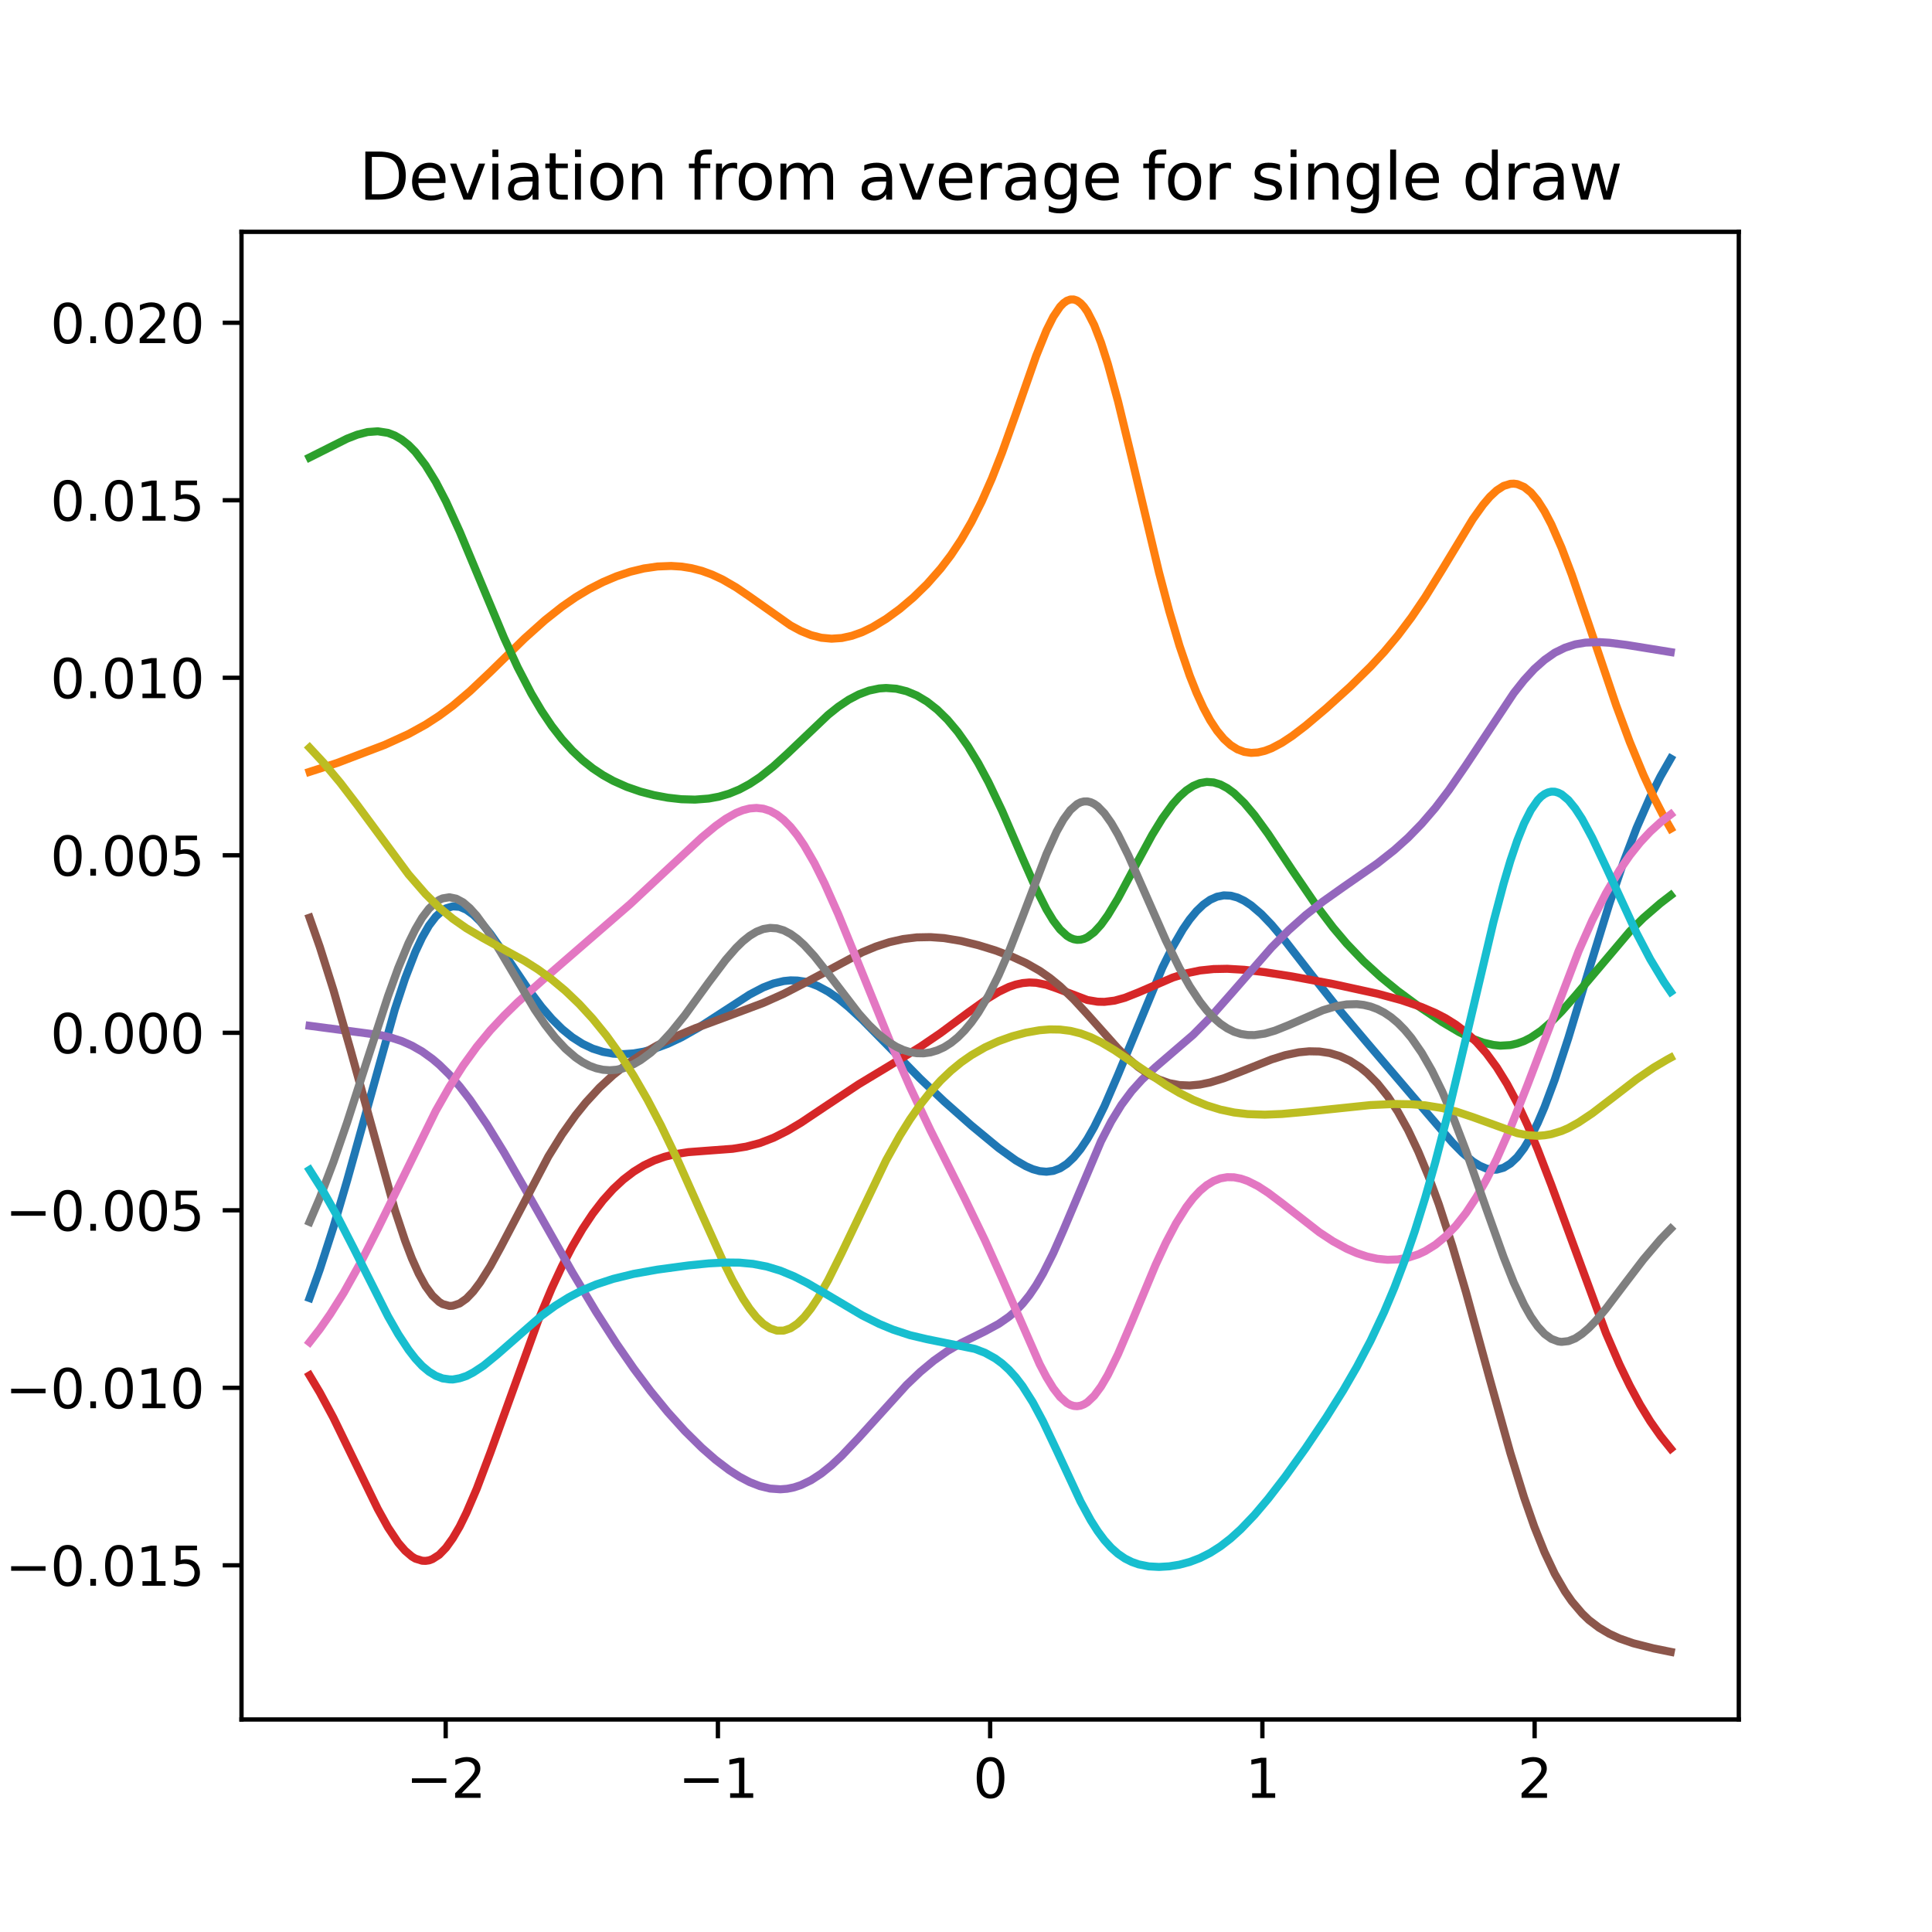<?xml version="1.0" encoding="utf-8" standalone="no"?>
<!DOCTYPE svg PUBLIC "-//W3C//DTD SVG 1.1//EN"
  "http://www.w3.org/Graphics/SVG/1.1/DTD/svg11.dtd">
<svg xmlns:xlink="http://www.w3.org/1999/xlink" width="360pt" height="360pt" viewBox="0 0 360 360" xmlns="http://www.w3.org/2000/svg" version="1.1">
 <defs>
  <style type="text/css">*{stroke-linejoin: round; stroke-linecap: butt}</style>
 </defs>
 <g id="figure_1">
  <g id="patch_1">
   <path d="M 0 360 
L 360 360 
L 360 0 
L 0 0 
z
" style="fill: #ffffff"/>
  </g>
  <g id="axes_1">
   <g id="patch_2">
    <path d="M 45 320.4 
L 324 320.4 
L 324 43.2 
L 45 43.2 
z
" style="fill: #ffffff"/>
   </g>
   <g id="matplotlib.axis_1">
    <g id="xtick_1">
     <g id="line2d_1">
      <defs>
       <path id="m9a512ef914" d="M 0 0 
L 0 3.5 
" style="stroke: #000000; stroke-width: 0.8"/>
      </defs>
      <g>
       <use xlink:href="#m9a512ef914" x="83.045" y="320.4" style="stroke: #000000; stroke-width: 0.8"/>
      </g>
     </g>
     <g id="text_1">
      <!-- −2 -->
      <g transform="translate(75.674 334.998)scale(0.1 -0.1)">
       <defs>
        <path id="DejaVuSans-2212" d="M 678 2272 
L 4684 2272 
L 4684 1741 
L 678 1741 
L 678 2272 
z
" transform="scale(0.016)"/>
        <path id="DejaVuSans-32" d="M 1228 531 
L 3431 531 
L 3431 0 
L 469 0 
L 469 531 
Q 828 903 1448 1529 
Q 2069 2156 2228 2338 
Q 2531 2678 2651 2914 
Q 2772 3150 2772 3378 
Q 2772 3750 2511 3984 
Q 2250 4219 1831 4219 
Q 1534 4219 1204 4116 
Q 875 4013 500 3803 
L 500 4441 
Q 881 4594 1212 4672 
Q 1544 4750 1819 4750 
Q 2544 4750 2975 4387 
Q 3406 4025 3406 3419 
Q 3406 3131 3298 2873 
Q 3191 2616 2906 2266 
Q 2828 2175 2409 1742 
Q 1991 1309 1228 531 
z
" transform="scale(0.016)"/>
       </defs>
       <use xlink:href="#DejaVuSans-2212"/>
       <use xlink:href="#DejaVuSans-32" x="83.789"/>
      </g>
     </g>
    </g>
    <g id="xtick_2">
     <g id="line2d_2">
      <g>
       <use xlink:href="#m9a512ef914" x="133.773" y="320.4" style="stroke: #000000; stroke-width: 0.8"/>
      </g>
     </g>
     <g id="text_2">
      <!-- −1 -->
      <g transform="translate(126.402 334.998)scale(0.1 -0.1)">
       <defs>
        <path id="DejaVuSans-31" d="M 794 531 
L 1825 531 
L 1825 4091 
L 703 3866 
L 703 4441 
L 1819 4666 
L 2450 4666 
L 2450 531 
L 3481 531 
L 3481 0 
L 794 0 
L 794 531 
z
" transform="scale(0.016)"/>
       </defs>
       <use xlink:href="#DejaVuSans-2212"/>
       <use xlink:href="#DejaVuSans-31" x="83.789"/>
      </g>
     </g>
    </g>
    <g id="xtick_3">
     <g id="line2d_3">
      <g>
       <use xlink:href="#m9a512ef914" x="184.5" y="320.4" style="stroke: #000000; stroke-width: 0.8"/>
      </g>
     </g>
     <g id="text_3">
      <!-- 0 -->
      <g transform="translate(181.319 334.998)scale(0.1 -0.1)">
       <defs>
        <path id="DejaVuSans-30" d="M 2034 4250 
Q 1547 4250 1301 3770 
Q 1056 3291 1056 2328 
Q 1056 1369 1301 889 
Q 1547 409 2034 409 
Q 2525 409 2770 889 
Q 3016 1369 3016 2328 
Q 3016 3291 2770 3770 
Q 2525 4250 2034 4250 
z
M 2034 4750 
Q 2819 4750 3233 4129 
Q 3647 3509 3647 2328 
Q 3647 1150 3233 529 
Q 2819 -91 2034 -91 
Q 1250 -91 836 529 
Q 422 1150 422 2328 
Q 422 3509 836 4129 
Q 1250 4750 2034 4750 
z
" transform="scale(0.016)"/>
       </defs>
       <use xlink:href="#DejaVuSans-30"/>
      </g>
     </g>
    </g>
    <g id="xtick_4">
     <g id="line2d_4">
      <g>
       <use xlink:href="#m9a512ef914" x="235.227" y="320.4" style="stroke: #000000; stroke-width: 0.8"/>
      </g>
     </g>
     <g id="text_4">
      <!-- 1 -->
      <g transform="translate(232.046 334.998)scale(0.1 -0.1)">
       <use xlink:href="#DejaVuSans-31"/>
      </g>
     </g>
    </g>
    <g id="xtick_5">
     <g id="line2d_5">
      <g>
       <use xlink:href="#m9a512ef914" x="285.955" y="320.4" style="stroke: #000000; stroke-width: 0.8"/>
      </g>
     </g>
     <g id="text_5">
      <!-- 2 -->
      <g transform="translate(282.773 334.998)scale(0.1 -0.1)">
       <use xlink:href="#DejaVuSans-32"/>
      </g>
     </g>
    </g>
   </g>
   <g id="matplotlib.axis_2">
    <g id="ytick_1">
     <g id="line2d_6">
      <defs>
       <path id="m07f3a10c46" d="M 0 0 
L -3.5 0 
" style="stroke: #000000; stroke-width: 0.8"/>
      </defs>
      <g>
       <use xlink:href="#m07f3a10c46" x="45" y="291.675" style="stroke: #000000; stroke-width: 0.8"/>
      </g>
     </g>
     <g id="text_6">
      <!-- −0.015 -->
      <g transform="translate(0.992 295.474)scale(0.1 -0.1)">
       <defs>
        <path id="DejaVuSans-2e" d="M 684 794 
L 1344 794 
L 1344 0 
L 684 0 
L 684 794 
z
" transform="scale(0.016)"/>
        <path id="DejaVuSans-35" d="M 691 4666 
L 3169 4666 
L 3169 4134 
L 1269 4134 
L 1269 2991 
Q 1406 3038 1543 3061 
Q 1681 3084 1819 3084 
Q 2600 3084 3056 2656 
Q 3513 2228 3513 1497 
Q 3513 744 3044 326 
Q 2575 -91 1722 -91 
Q 1428 -91 1123 -41 
Q 819 9 494 109 
L 494 744 
Q 775 591 1075 516 
Q 1375 441 1709 441 
Q 2250 441 2565 725 
Q 2881 1009 2881 1497 
Q 2881 1984 2565 2268 
Q 2250 2553 1709 2553 
Q 1456 2553 1204 2497 
Q 953 2441 691 2322 
L 691 4666 
z
" transform="scale(0.016)"/>
       </defs>
       <use xlink:href="#DejaVuSans-2212"/>
       <use xlink:href="#DejaVuSans-30" x="83.789"/>
       <use xlink:href="#DejaVuSans-2e" x="147.412"/>
       <use xlink:href="#DejaVuSans-30" x="179.199"/>
       <use xlink:href="#DejaVuSans-31" x="242.822"/>
       <use xlink:href="#DejaVuSans-35" x="306.445"/>
      </g>
     </g>
    </g>
    <g id="ytick_2">
     <g id="line2d_7">
      <g>
       <use xlink:href="#m07f3a10c46" x="45" y="258.598" style="stroke: #000000; stroke-width: 0.8"/>
      </g>
     </g>
     <g id="text_7">
      <!-- −0.010 -->
      <g transform="translate(0.992 262.398)scale(0.1 -0.1)">
       <use xlink:href="#DejaVuSans-2212"/>
       <use xlink:href="#DejaVuSans-30" x="83.789"/>
       <use xlink:href="#DejaVuSans-2e" x="147.412"/>
       <use xlink:href="#DejaVuSans-30" x="179.199"/>
       <use xlink:href="#DejaVuSans-31" x="242.822"/>
       <use xlink:href="#DejaVuSans-30" x="306.445"/>
      </g>
     </g>
    </g>
    <g id="ytick_3">
     <g id="line2d_8">
      <g>
       <use xlink:href="#m07f3a10c46" x="45" y="225.522" style="stroke: #000000; stroke-width: 0.8"/>
      </g>
     </g>
     <g id="text_8">
      <!-- −0.005 -->
      <g transform="translate(0.992 229.321)scale(0.1 -0.1)">
       <use xlink:href="#DejaVuSans-2212"/>
       <use xlink:href="#DejaVuSans-30" x="83.789"/>
       <use xlink:href="#DejaVuSans-2e" x="147.412"/>
       <use xlink:href="#DejaVuSans-30" x="179.199"/>
       <use xlink:href="#DejaVuSans-30" x="242.822"/>
       <use xlink:href="#DejaVuSans-35" x="306.445"/>
      </g>
     </g>
    </g>
    <g id="ytick_4">
     <g id="line2d_9">
      <g>
       <use xlink:href="#m07f3a10c46" x="45" y="192.446" style="stroke: #000000; stroke-width: 0.8"/>
      </g>
     </g>
     <g id="text_9">
      <!-- 0.000 -->
      <g transform="translate(9.372 196.245)scale(0.1 -0.1)">
       <use xlink:href="#DejaVuSans-30"/>
       <use xlink:href="#DejaVuSans-2e" x="63.623"/>
       <use xlink:href="#DejaVuSans-30" x="95.41"/>
       <use xlink:href="#DejaVuSans-30" x="159.033"/>
       <use xlink:href="#DejaVuSans-30" x="222.656"/>
      </g>
     </g>
    </g>
    <g id="ytick_5">
     <g id="line2d_10">
      <g>
       <use xlink:href="#m07f3a10c46" x="45" y="159.369" style="stroke: #000000; stroke-width: 0.8"/>
      </g>
     </g>
     <g id="text_10">
      <!-- 0.005 -->
      <g transform="translate(9.372 163.168)scale(0.1 -0.1)">
       <use xlink:href="#DejaVuSans-30"/>
       <use xlink:href="#DejaVuSans-2e" x="63.623"/>
       <use xlink:href="#DejaVuSans-30" x="95.41"/>
       <use xlink:href="#DejaVuSans-30" x="159.033"/>
       <use xlink:href="#DejaVuSans-35" x="222.656"/>
      </g>
     </g>
    </g>
    <g id="ytick_6">
     <g id="line2d_11">
      <g>
       <use xlink:href="#m07f3a10c46" x="45" y="126.293" style="stroke: #000000; stroke-width: 0.8"/>
      </g>
     </g>
     <g id="text_11">
      <!-- 0.010 -->
      <g transform="translate(9.372 130.092)scale(0.1 -0.1)">
       <use xlink:href="#DejaVuSans-30"/>
       <use xlink:href="#DejaVuSans-2e" x="63.623"/>
       <use xlink:href="#DejaVuSans-30" x="95.41"/>
       <use xlink:href="#DejaVuSans-31" x="159.033"/>
       <use xlink:href="#DejaVuSans-30" x="222.656"/>
      </g>
     </g>
    </g>
    <g id="ytick_7">
     <g id="line2d_12">
      <g>
       <use xlink:href="#m07f3a10c46" x="45" y="93.216" style="stroke: #000000; stroke-width: 0.8"/>
      </g>
     </g>
     <g id="text_12">
      <!-- 0.015 -->
      <g transform="translate(9.372 97.016)scale(0.1 -0.1)">
       <use xlink:href="#DejaVuSans-30"/>
       <use xlink:href="#DejaVuSans-2e" x="63.623"/>
       <use xlink:href="#DejaVuSans-30" x="95.41"/>
       <use xlink:href="#DejaVuSans-31" x="159.033"/>
       <use xlink:href="#DejaVuSans-35" x="222.656"/>
      </g>
     </g>
    </g>
    <g id="ytick_8">
     <g id="line2d_13">
      <g>
       <use xlink:href="#m07f3a10c46" x="45" y="60.14" style="stroke: #000000; stroke-width: 0.8"/>
      </g>
     </g>
     <g id="text_13">
      <!-- 0.020 -->
      <g transform="translate(9.372 63.939)scale(0.1 -0.1)">
       <use xlink:href="#DejaVuSans-30"/>
       <use xlink:href="#DejaVuSans-2e" x="63.623"/>
       <use xlink:href="#DejaVuSans-30" x="95.41"/>
       <use xlink:href="#DejaVuSans-32" x="159.033"/>
       <use xlink:href="#DejaVuSans-30" x="222.656"/>
      </g>
     </g>
    </g>
   </g>
   <g id="line2d_14">
    <path d="M 57.682 241.875 
L 59.589 236.548 
L 62.132 228.658 
L 64.674 220.001 
L 73.574 188.091 
L 75.481 182.322 
L 77.388 177.39 
L 78.659 174.689 
L 79.931 172.468 
L 81.202 170.797 
L 82.473 169.632 
L 83.109 169.254 
L 84.38 168.883 
L 85.652 168.976 
L 86.923 169.528 
L 88.194 170.446 
L 89.466 171.677 
L 91.373 173.998 
L 93.916 177.622 
L 98.365 184.238 
L 100.908 187.625 
L 102.815 189.837 
L 104.722 191.73 
L 106.629 193.277 
L 108.536 194.495 
L 110.443 195.397 
L 112.35 195.999 
L 114.257 196.333 
L 116.164 196.42 
L 118.071 196.286 
L 119.978 195.953 
L 121.886 195.436 
L 124.428 194.498 
L 126.971 193.301 
L 130.149 191.497 
L 133.963 189.032 
L 139.685 185.319 
L 142.227 183.991 
L 144.134 183.257 
L 146.041 182.804 
L 147.313 182.679 
L 148.584 182.712 
L 149.855 182.898 
L 151.127 183.248 
L 152.398 183.747 
L 154.305 184.772 
L 156.212 186.086 
L 158.119 187.644 
L 160.662 189.989 
L 165.112 194.511 
L 171.469 200.996 
L 175.918 205.222 
L 181.004 209.724 
L 186.089 213.922 
L 189.268 216.214 
L 191.175 217.313 
L 192.446 217.866 
L 193.717 218.22 
L 194.989 218.338 
L 196.26 218.176 
L 197.531 217.697 
L 198.803 216.869 
L 200.074 215.681 
L 201.346 214.131 
L 202.617 212.226 
L 203.888 209.995 
L 205.795 206.122 
L 208.338 200.236 
L 216.602 180.292 
L 218.509 176.449 
L 220.416 173.156 
L 221.687 171.312 
L 222.959 169.775 
L 224.23 168.554 
L 225.501 167.657 
L 226.773 167.092 
L 228.044 166.839 
L 229.315 166.901 
L 230.587 167.243 
L 231.858 167.851 
L 233.13 168.692 
L 235.037 170.323 
L 236.944 172.312 
L 239.486 175.326 
L 244.572 181.871 
L 249.657 188.295 
L 254.743 194.319 
L 266.185 207.739 
L 270.635 212.903 
L 272.542 214.836 
L 274.449 216.435 
L 275.72 217.219 
L 276.991 217.756 
L 278.263 217.957 
L 278.898 217.947 
L 280.17 217.592 
L 281.441 216.819 
L 282.713 215.62 
L 283.984 213.95 
L 285.255 211.82 
L 286.527 209.261 
L 287.798 206.294 
L 289.705 201.177 
L 292.248 193.386 
L 296.062 180.766 
L 299.876 168.425 
L 302.419 160.932 
L 304.961 154.262 
L 307.504 148.457 
L 309.411 144.677 
L 311.318 141.348 
L 311.318 141.348 
" clip-path="url(#p638a4a5608)" style="fill: none; stroke: #1f77b4; stroke-width: 1.5; stroke-linecap: square"/>
   </g>
   <g id="line2d_15">
    <path d="M 57.682 143.824 
L 62.767 142.186 
L 71.667 138.806 
L 76.117 136.778 
L 79.295 135.03 
L 81.838 133.381 
L 84.38 131.503 
L 87.559 128.805 
L 91.373 125.201 
L 97.73 118.98 
L 101.544 115.566 
L 104.722 113.051 
L 107.265 111.289 
L 109.808 109.762 
L 112.35 108.463 
L 114.893 107.386 
L 117.436 106.539 
L 119.978 105.924 
L 122.521 105.556 
L 125.064 105.458 
L 126.971 105.577 
L 128.878 105.881 
L 130.785 106.374 
L 132.692 107.072 
L 134.599 107.962 
L 137.142 109.434 
L 139.685 111.166 
L 147.313 116.546 
L 149.22 117.57 
L 151.127 118.348 
L 153.034 118.834 
L 154.941 119.012 
L 156.848 118.886 
L 158.755 118.465 
L 160.662 117.785 
L 162.569 116.869 
L 165.112 115.329 
L 167.654 113.475 
L 170.197 111.321 
L 172.74 108.841 
L 175.283 105.951 
L 177.19 103.452 
L 179.097 100.583 
L 181.004 97.289 
L 182.911 93.496 
L 184.818 89.171 
L 186.725 84.32 
L 189.268 77.198 
L 193.082 66.287 
L 194.989 61.569 
L 196.26 59.032 
L 197.531 57.149 
L 198.167 56.493 
L 198.803 56.042 
L 199.438 55.81 
L 200.074 55.8 
L 200.71 56.023 
L 201.346 56.485 
L 201.981 57.167 
L 202.617 58.084 
L 203.888 60.564 
L 205.16 63.852 
L 206.431 67.831 
L 208.338 74.82 
L 210.881 85.314 
L 215.966 106.674 
L 217.873 113.877 
L 219.78 120.324 
L 221.687 125.9 
L 222.959 129.101 
L 224.23 131.875 
L 225.501 134.228 
L 226.773 136.158 
L 228.044 137.69 
L 229.315 138.839 
L 230.587 139.635 
L 231.858 140.104 
L 233.13 140.289 
L 234.401 140.207 
L 235.672 139.911 
L 236.944 139.427 
L 238.851 138.42 
L 240.758 137.159 
L 243.3 135.219 
L 247.114 131.997 
L 251.564 127.971 
L 255.378 124.216 
L 257.921 121.469 
L 260.464 118.429 
L 263.006 115.043 
L 265.549 111.292 
L 268.728 106.151 
L 274.449 96.709 
L 276.356 94.047 
L 277.627 92.556 
L 278.898 91.373 
L 280.17 90.549 
L 281.441 90.157 
L 282.077 90.124 
L 282.713 90.207 
L 283.984 90.739 
L 285.255 91.754 
L 286.527 93.279 
L 287.798 95.278 
L 289.069 97.703 
L 290.976 102.064 
L 292.883 107.093 
L 296.062 116.388 
L 301.147 131.422 
L 303.69 138.266 
L 306.233 144.401 
L 308.14 148.512 
L 310.047 152.205 
L 311.318 154.42 
L 311.318 154.42 
" clip-path="url(#p638a4a5608)" style="fill: none; stroke: #ff7f0e; stroke-width: 1.5; stroke-linecap: square"/>
   </g>
   <g id="line2d_16">
    <path d="M 57.682 85.246 
L 64.674 81.737 
L 66.581 80.996 
L 68.488 80.508 
L 70.395 80.367 
L 72.302 80.662 
L 73.574 81.156 
L 74.845 81.904 
L 76.117 82.907 
L 77.388 84.196 
L 79.295 86.692 
L 81.202 89.795 
L 83.109 93.453 
L 85.652 99.04 
L 88.83 106.659 
L 93.916 118.831 
L 96.458 124.339 
L 99.001 129.228 
L 100.908 132.449 
L 102.815 135.285 
L 104.722 137.743 
L 106.629 139.854 
L 108.536 141.653 
L 110.443 143.169 
L 112.35 144.435 
L 114.257 145.495 
L 116.8 146.629 
L 119.343 147.507 
L 121.886 148.169 
L 124.428 148.642 
L 126.971 148.926 
L 129.514 148.996 
L 132.056 148.8 
L 133.963 148.446 
L 135.87 147.887 
L 137.778 147.104 
L 139.685 146.078 
L 141.592 144.817 
L 144.134 142.791 
L 146.677 140.472 
L 154.305 133.206 
L 156.212 131.684 
L 158.119 130.402 
L 160.026 129.398 
L 161.933 128.682 
L 163.84 128.283 
L 165.112 128.196 
L 167.019 128.334 
L 168.926 128.8 
L 170.833 129.593 
L 172.74 130.739 
L 174.647 132.236 
L 176.554 134.108 
L 178.461 136.377 
L 180.368 139.065 
L 182.275 142.19 
L 184.182 145.743 
L 186.725 151.085 
L 190.539 159.911 
L 193.082 165.657 
L 194.989 169.441 
L 196.26 171.537 
L 197.531 173.2 
L 198.803 174.374 
L 199.438 174.763 
L 200.074 175.012 
L 200.71 175.126 
L 201.346 175.099 
L 201.981 174.937 
L 202.617 174.648 
L 203.888 173.697 
L 205.16 172.305 
L 206.431 170.536 
L 208.338 167.38 
L 211.516 161.421 
L 214.695 155.562 
L 216.602 152.464 
L 218.509 149.849 
L 219.78 148.429 
L 221.052 147.289 
L 222.323 146.448 
L 223.594 145.917 
L 224.866 145.699 
L 226.137 145.791 
L 227.408 146.181 
L 228.68 146.857 
L 229.951 147.792 
L 231.858 149.632 
L 233.765 151.901 
L 236.308 155.397 
L 240.758 162.096 
L 245.207 168.621 
L 248.386 172.816 
L 250.929 175.822 
L 254.107 179.146 
L 257.285 182.059 
L 260.464 184.654 
L 264.278 187.467 
L 268.728 190.451 
L 271.906 192.326 
L 274.449 193.57 
L 276.356 194.275 
L 278.263 194.712 
L 279.534 194.847 
L 281.441 194.735 
L 282.713 194.438 
L 283.984 193.986 
L 285.255 193.345 
L 287.162 192.056 
L 289.069 190.402 
L 290.976 188.469 
L 293.519 185.574 
L 303.69 173.557 
L 306.233 171.037 
L 309.411 168.29 
L 311.318 166.829 
L 311.318 166.829 
" clip-path="url(#p638a4a5608)" style="fill: none; stroke: #2ca02c; stroke-width: 1.5; stroke-linecap: square"/>
   </g>
   <g id="line2d_17">
    <path d="M 57.682 256.278 
L 59.589 259.467 
L 62.132 264.196 
L 65.946 272.038 
L 70.395 281.177 
L 72.302 284.619 
L 74.209 287.477 
L 75.481 288.95 
L 76.752 290.035 
L 77.388 290.422 
L 78.659 290.819 
L 79.295 290.846 
L 79.931 290.755 
L 80.566 290.522 
L 81.838 289.714 
L 83.109 288.396 
L 84.38 286.621 
L 85.652 284.45 
L 86.923 281.861 
L 88.83 277.416 
L 91.373 270.684 
L 100.272 246.092 
L 102.815 240.036 
L 104.722 235.946 
L 106.629 232.279 
L 108.536 229.014 
L 110.443 226.154 
L 112.35 223.675 
L 114.257 221.558 
L 116.164 219.785 
L 118.071 218.326 
L 119.978 217.151 
L 121.886 216.241 
L 123.793 215.563 
L 125.7 215.08 
L 128.242 214.683 
L 132.056 214.395 
L 136.506 214.063 
L 139.049 213.658 
L 141.592 212.99 
L 144.134 212.012 
L 146.677 210.735 
L 149.22 209.221 
L 153.67 206.242 
L 160.026 202.023 
L 165.747 198.572 
L 171.469 195.066 
L 175.283 192.471 
L 180.368 188.696 
L 184.182 185.972 
L 186.089 184.815 
L 187.996 183.899 
L 189.268 183.463 
L 190.539 183.185 
L 191.81 183.07 
L 193.082 183.13 
L 194.989 183.51 
L 196.896 184.165 
L 202.617 186.336 
L 204.524 186.654 
L 205.795 186.682 
L 207.702 186.448 
L 209.609 185.921 
L 212.152 184.91 
L 218.509 182.162 
L 221.052 181.365 
L 223.594 180.834 
L 226.137 180.569 
L 228.68 180.52 
L 231.858 180.707 
L 235.672 181.151 
L 240.758 181.946 
L 248.386 183.354 
L 256.65 185.159 
L 261.099 186.359 
L 264.914 187.654 
L 267.456 188.743 
L 269.363 189.728 
L 271.27 190.924 
L 273.177 192.372 
L 275.084 194.141 
L 276.991 196.292 
L 278.898 198.886 
L 280.806 201.967 
L 282.713 205.543 
L 284.62 209.636 
L 286.527 214.188 
L 289.069 220.798 
L 299.24 248.397 
L 301.783 254.27 
L 303.69 258.203 
L 305.597 261.732 
L 307.504 264.849 
L 309.411 267.566 
L 311.318 269.941 
L 311.318 269.941 
" clip-path="url(#p638a4a5608)" style="fill: none; stroke: #d62728; stroke-width: 1.5; stroke-linecap: square"/>
   </g>
   <g id="line2d_18">
    <path d="M 57.682 191.14 
L 71.031 192.905 
L 72.938 193.371 
L 74.845 193.986 
L 76.752 194.841 
L 78.659 195.928 
L 80.566 197.303 
L 81.838 198.381 
L 83.745 200.253 
L 85.652 202.435 
L 87.559 204.889 
L 90.737 209.545 
L 93.916 214.729 
L 98.365 222.471 
L 106.629 237.049 
L 111.079 244.456 
L 114.893 250.389 
L 118.071 254.986 
L 121.25 259.237 
L 124.428 263.125 
L 127.607 266.645 
L 130.785 269.787 
L 133.328 272.006 
L 135.87 273.935 
L 137.778 275.161 
L 139.685 276.168 
L 141.592 276.913 
L 143.499 277.372 
L 145.406 277.509 
L 146.677 277.411 
L 147.948 277.152 
L 149.22 276.736 
L 151.127 275.821 
L 153.034 274.577 
L 154.941 273.039 
L 156.848 271.254 
L 160.026 267.895 
L 168.926 258.063 
L 171.469 255.641 
L 174.011 253.528 
L 176.554 251.741 
L 179.097 250.255 
L 183.546 248.062 
L 186.089 246.685 
L 187.996 245.363 
L 189.268 244.269 
L 190.539 242.938 
L 191.81 241.353 
L 193.082 239.472 
L 194.353 237.298 
L 196.26 233.504 
L 198.167 229.185 
L 205.16 212.65 
L 207.067 208.96 
L 208.974 205.856 
L 210.881 203.298 
L 212.788 201.183 
L 215.33 198.834 
L 222.323 192.824 
L 225.501 189.597 
L 229.315 185.28 
L 236.944 176.537 
L 240.122 173.335 
L 243.3 170.505 
L 246.479 168.005 
L 250.293 165.303 
L 256.65 160.885 
L 259.828 158.382 
L 262.371 156.099 
L 264.914 153.492 
L 267.456 150.533 
L 269.999 147.197 
L 273.177 142.57 
L 282.077 129.144 
L 283.984 126.737 
L 285.891 124.656 
L 287.798 122.964 
L 289.705 121.626 
L 291.612 120.691 
L 293.519 120.07 
L 295.426 119.742 
L 297.969 119.649 
L 299.876 119.766 
L 303.054 120.169 
L 311.318 121.507 
L 311.318 121.507 
" clip-path="url(#p638a4a5608)" style="fill: none; stroke: #9467bd; stroke-width: 1.5; stroke-linecap: square"/>
   </g>
   <g id="line2d_19">
    <path d="M 57.682 171.002 
L 59.589 176.437 
L 62.132 184.478 
L 65.31 195.603 
L 73.574 225.452 
L 75.481 231.184 
L 76.752 234.508 
L 78.024 237.337 
L 79.295 239.653 
L 80.566 241.404 
L 81.838 242.603 
L 82.473 242.991 
L 83.745 243.343 
L 84.38 243.302 
L 85.652 242.878 
L 86.923 241.975 
L 88.194 240.645 
L 89.466 238.951 
L 91.373 235.921 
L 93.28 232.44 
L 102.179 215.484 
L 104.722 211.383 
L 107.265 207.792 
L 109.172 205.423 
L 111.715 202.665 
L 114.257 200.315 
L 116.8 198.31 
L 119.343 196.592 
L 122.521 194.766 
L 125.7 193.212 
L 129.514 191.613 
L 134.599 189.74 
L 142.227 186.884 
L 146.041 185.181 
L 150.491 182.88 
L 160.662 177.444 
L 163.205 176.383 
L 165.747 175.553 
L 168.29 174.978 
L 170.833 174.667 
L 173.376 174.62 
L 175.918 174.803 
L 179.097 175.333 
L 182.275 176.116 
L 185.454 177.093 
L 188.632 178.286 
L 191.175 179.447 
L 193.717 180.889 
L 195.624 182.219 
L 197.531 183.777 
L 200.074 186.225 
L 202.617 188.997 
L 208.338 195.406 
L 210.245 197.267 
L 212.152 198.869 
L 214.059 200.167 
L 215.966 201.157 
L 217.873 201.827 
L 219.78 202.186 
L 221.687 202.265 
L 223.594 202.088 
L 225.501 201.696 
L 228.044 200.915 
L 231.222 199.686 
L 236.944 197.408 
L 239.486 196.612 
L 242.029 196.082 
L 243.936 195.897 
L 245.843 195.934 
L 247.75 196.217 
L 249.657 196.786 
L 251.564 197.671 
L 253.471 198.909 
L 254.743 199.95 
L 256.65 201.867 
L 258.557 204.247 
L 260.464 207.135 
L 262.371 210.567 
L 264.278 214.579 
L 266.185 219.18 
L 268.092 224.375 
L 270.635 232.182 
L 273.177 240.813 
L 277.627 257.09 
L 281.441 270.781 
L 283.984 279.013 
L 285.891 284.477 
L 287.798 289.227 
L 289.705 293.261 
L 291.612 296.553 
L 292.883 298.386 
L 294.791 300.631 
L 296.062 301.858 
L 297.969 303.306 
L 299.876 304.431 
L 301.783 305.309 
L 304.326 306.196 
L 308.14 307.16 
L 311.318 307.8 
L 311.318 307.8 
" clip-path="url(#p638a4a5608)" style="fill: none; stroke: #8c564b; stroke-width: 1.5; stroke-linecap: square"/>
   </g>
   <g id="line2d_20">
    <path d="M 57.682 250.102 
L 59.589 247.657 
L 61.496 244.933 
L 64.039 240.905 
L 67.217 235.223 
L 70.395 228.978 
L 81.202 206.994 
L 83.745 202.537 
L 86.287 198.57 
L 88.83 195.061 
L 91.373 191.977 
L 93.916 189.256 
L 96.458 186.757 
L 101.544 182.241 
L 117.436 168.457 
L 124.428 161.935 
L 130.785 156.03 
L 133.328 153.924 
L 135.235 152.566 
L 137.142 151.489 
L 138.413 150.973 
L 139.685 150.648 
L 140.956 150.547 
L 142.227 150.688 
L 143.499 151.1 
L 144.77 151.794 
L 146.041 152.784 
L 147.313 154.078 
L 148.584 155.665 
L 149.855 157.538 
L 151.762 160.843 
L 153.67 164.669 
L 156.212 170.387 
L 160.026 179.722 
L 165.747 193.819 
L 169.562 202.544 
L 173.376 210.602 
L 179.732 223.264 
L 183.546 231.144 
L 186.725 238.218 
L 193.717 254.172 
L 194.989 256.595 
L 196.26 258.67 
L 197.531 260.305 
L 198.803 261.426 
L 199.438 261.771 
L 200.074 261.976 
L 200.71 262.027 
L 201.346 261.929 
L 201.981 261.681 
L 202.617 261.292 
L 203.888 260.082 
L 205.16 258.359 
L 206.431 256.195 
L 208.338 252.294 
L 210.881 246.345 
L 215.33 235.683 
L 217.238 231.572 
L 219.145 227.952 
L 221.052 224.926 
L 222.323 223.261 
L 223.594 221.901 
L 224.866 220.831 
L 226.137 220.063 
L 227.408 219.572 
L 228.68 219.35 
L 229.951 219.375 
L 231.222 219.623 
L 232.494 220.062 
L 234.401 221.021 
L 236.308 222.261 
L 238.851 224.173 
L 245.843 229.618 
L 248.386 231.293 
L 250.929 232.679 
L 252.836 233.509 
L 254.743 234.141 
L 256.65 234.554 
L 258.557 234.742 
L 260.464 234.678 
L 262.371 234.349 
L 264.278 233.725 
L 265.549 233.135 
L 267.456 231.954 
L 269.363 230.391 
L 271.27 228.421 
L 273.177 226.002 
L 275.084 223.119 
L 276.991 219.765 
L 278.898 215.944 
L 281.441 210.201 
L 284.62 202.179 
L 294.155 177.217 
L 296.698 171.483 
L 299.24 166.451 
L 301.783 162.149 
L 303.69 159.387 
L 305.597 156.999 
L 307.504 154.956 
L 309.411 153.219 
L 311.318 151.758 
L 311.318 151.758 
" clip-path="url(#p638a4a5608)" style="fill: none; stroke: #e377c2; stroke-width: 1.5; stroke-linecap: square"/>
   </g>
   <g id="line2d_21">
    <path d="M 57.682 227.687 
L 59.589 223.211 
L 62.132 216.526 
L 64.674 209.169 
L 68.488 197.322 
L 72.302 185.615 
L 74.209 180.347 
L 76.117 175.747 
L 77.388 173.172 
L 78.659 171.001 
L 79.931 169.323 
L 81.202 168.119 
L 81.838 167.689 
L 82.473 167.402 
L 83.745 167.192 
L 85.016 167.456 
L 86.287 168.136 
L 87.559 169.229 
L 88.83 170.646 
L 90.737 173.266 
L 93.28 177.379 
L 99.637 188.102 
L 101.544 190.899 
L 103.451 193.354 
L 105.358 195.413 
L 107.265 197.054 
L 108.536 197.915 
L 109.808 198.583 
L 111.079 199.054 
L 112.35 199.336 
L 113.622 199.428 
L 114.893 199.33 
L 116.164 199.053 
L 118.071 198.291 
L 119.343 197.563 
L 121.25 196.161 
L 123.157 194.404 
L 125.064 192.334 
L 127.607 189.18 
L 132.056 183.056 
L 135.235 178.838 
L 137.142 176.648 
L 138.413 175.405 
L 139.685 174.383 
L 140.956 173.612 
L 142.227 173.112 
L 143.499 172.903 
L 144.77 172.985 
L 146.041 173.364 
L 147.313 174.028 
L 148.584 174.95 
L 149.855 176.104 
L 151.762 178.189 
L 154.305 181.409 
L 160.026 188.866 
L 161.933 191.001 
L 163.84 192.823 
L 165.747 194.285 
L 167.019 195.05 
L 168.29 195.632 
L 169.562 196.035 
L 170.833 196.249 
L 172.104 196.271 
L 173.376 196.097 
L 174.647 195.719 
L 175.918 195.14 
L 177.19 194.337 
L 178.461 193.304 
L 179.732 192.028 
L 181.004 190.505 
L 182.275 188.711 
L 184.182 185.515 
L 186.089 181.706 
L 187.996 177.33 
L 190.539 170.811 
L 194.989 159.149 
L 196.896 154.94 
L 198.167 152.679 
L 199.438 150.95 
L 200.71 149.829 
L 201.346 149.501 
L 201.981 149.34 
L 202.617 149.33 
L 203.253 149.485 
L 203.888 149.792 
L 204.524 150.239 
L 205.795 151.552 
L 207.067 153.345 
L 208.338 155.538 
L 210.245 159.378 
L 213.423 166.575 
L 217.238 175.229 
L 219.78 180.402 
L 221.687 183.78 
L 223.594 186.66 
L 224.866 188.282 
L 226.137 189.645 
L 227.408 190.761 
L 228.68 191.622 
L 229.951 192.255 
L 231.222 192.661 
L 232.494 192.857 
L 233.765 192.874 
L 235.672 192.596 
L 237.579 192.04 
L 240.122 191.02 
L 246.479 188.247 
L 249.022 187.482 
L 250.929 187.159 
L 252.836 187.109 
L 254.107 187.253 
L 255.378 187.553 
L 256.65 188.027 
L 257.921 188.68 
L 259.192 189.535 
L 260.464 190.6 
L 261.735 191.891 
L 263.006 193.415 
L 264.914 196.17 
L 266.821 199.496 
L 268.728 203.393 
L 270.635 207.833 
L 273.177 214.48 
L 276.991 225.345 
L 280.17 234.223 
L 282.077 239.021 
L 283.984 243.1 
L 285.255 245.355 
L 286.527 247.17 
L 287.798 248.554 
L 289.069 249.477 
L 290.341 249.956 
L 290.976 250.04 
L 292.248 249.897 
L 293.519 249.394 
L 294.791 248.549 
L 296.062 247.454 
L 297.333 246.148 
L 299.24 243.867 
L 303.054 238.825 
L 306.233 234.668 
L 309.411 230.931 
L 311.318 228.959 
L 311.318 228.959 
" clip-path="url(#p638a4a5608)" style="fill: none; stroke: #7f7f7f; stroke-width: 1.5; stroke-linecap: square"/>
   </g>
   <g id="line2d_22">
    <path d="M 57.682 139.319 
L 60.225 142.053 
L 63.403 145.856 
L 66.581 150.014 
L 76.117 162.922 
L 79.295 166.584 
L 81.838 169.108 
L 84.38 171.205 
L 86.923 172.98 
L 90.102 174.859 
L 97.73 179.033 
L 100.272 180.655 
L 102.815 182.503 
L 105.358 184.626 
L 107.901 187.058 
L 110.443 189.826 
L 112.986 192.955 
L 115.529 196.489 
L 118.071 200.447 
L 120.614 204.849 
L 123.157 209.692 
L 126.335 216.31 
L 130.785 226.279 
L 134.599 234.721 
L 136.506 238.562 
L 138.413 241.942 
L 139.685 243.857 
L 140.956 245.45 
L 142.227 246.683 
L 143.499 247.514 
L 144.77 247.943 
L 146.041 247.935 
L 147.313 247.499 
L 148.584 246.654 
L 149.855 245.415 
L 151.127 243.814 
L 152.398 241.905 
L 154.305 238.555 
L 156.848 233.452 
L 165.112 216.205 
L 167.654 211.642 
L 169.562 208.587 
L 171.469 205.855 
L 173.376 203.445 
L 175.283 201.339 
L 177.19 199.518 
L 179.097 197.954 
L 181.004 196.622 
L 183.546 195.157 
L 186.089 193.999 
L 188.632 193.093 
L 191.175 192.415 
L 193.717 191.969 
L 195.624 191.814 
L 197.531 191.845 
L 199.438 192.084 
L 201.346 192.558 
L 203.253 193.27 
L 205.16 194.199 
L 207.702 195.709 
L 211.516 198.299 
L 217.238 202.16 
L 219.78 203.653 
L 222.323 204.934 
L 224.866 205.974 
L 227.408 206.759 
L 229.951 207.294 
L 232.494 207.596 
L 235.672 207.701 
L 238.851 207.572 
L 243.3 207.172 
L 255.378 205.916 
L 259.828 205.713 
L 263.006 205.766 
L 265.549 205.962 
L 268.728 206.471 
L 271.27 207.1 
L 274.449 208.16 
L 282.713 211.146 
L 284.62 211.523 
L 286.527 211.645 
L 287.798 211.543 
L 289.069 211.328 
L 290.976 210.749 
L 292.248 210.202 
L 294.155 209.146 
L 296.698 207.45 
L 300.512 204.532 
L 304.961 201.098 
L 308.14 198.919 
L 310.683 197.423 
L 311.318 197.08 
L 311.318 197.08 
" clip-path="url(#p638a4a5608)" style="fill: none; stroke: #bcbd22; stroke-width: 1.5; stroke-linecap: square"/>
   </g>
   <g id="line2d_23">
    <path d="M 57.682 217.984 
L 60.225 221.986 
L 62.767 226.484 
L 65.946 232.671 
L 72.302 245.278 
L 74.209 248.615 
L 76.117 251.51 
L 77.388 253.152 
L 78.659 254.524 
L 79.931 255.583 
L 81.202 256.367 
L 82.473 256.849 
L 83.745 257.027 
L 84.38 257.046 
L 85.652 256.817 
L 86.923 256.397 
L 88.194 255.736 
L 90.102 254.483 
L 92.644 252.406 
L 100.908 245.165 
L 103.451 243.312 
L 105.994 241.727 
L 108.536 240.413 
L 111.079 239.342 
L 114.257 238.298 
L 118.071 237.367 
L 122.521 236.573 
L 128.242 235.8 
L 132.056 235.415 
L 135.235 235.246 
L 137.778 235.274 
L 140.32 235.51 
L 142.863 235.998 
L 145.406 236.77 
L 147.948 237.823 
L 150.491 239.113 
L 154.305 241.345 
L 160.662 245.109 
L 163.84 246.697 
L 166.383 247.752 
L 169.562 248.793 
L 172.74 249.543 
L 181.639 251.343 
L 183.546 252.073 
L 185.454 253.132 
L 186.725 254.067 
L 187.996 255.224 
L 189.268 256.628 
L 190.539 258.294 
L 192.446 261.299 
L 194.353 264.867 
L 196.896 270.243 
L 201.346 279.799 
L 203.253 283.298 
L 204.524 285.296 
L 205.795 287.004 
L 207.067 288.412 
L 208.338 289.535 
L 209.609 290.403 
L 210.881 291.041 
L 212.152 291.493 
L 214.059 291.872 
L 215.966 291.976 
L 217.873 291.862 
L 219.78 291.555 
L 221.687 291.049 
L 223.594 290.323 
L 225.501 289.359 
L 227.408 288.144 
L 229.315 286.667 
L 231.222 284.937 
L 233.765 282.276 
L 236.308 279.269 
L 239.486 275.148 
L 243.3 269.821 
L 247.114 264.143 
L 250.293 259.075 
L 252.836 254.678 
L 255.378 249.853 
L 257.921 244.448 
L 259.828 239.925 
L 261.735 234.918 
L 263.642 229.374 
L 265.549 223.248 
L 267.456 216.536 
L 269.999 206.73 
L 273.177 193.412 
L 278.263 171.874 
L 280.17 164.665 
L 281.441 160.377 
L 282.713 156.623 
L 283.984 153.449 
L 285.255 150.943 
L 286.527 149.1 
L 287.162 148.44 
L 287.798 147.966 
L 288.434 147.664 
L 289.069 147.511 
L 289.705 147.524 
L 290.341 147.706 
L 290.976 148.017 
L 292.248 149.076 
L 293.519 150.639 
L 294.791 152.585 
L 296.698 156.128 
L 299.24 161.499 
L 304.961 173.888 
L 307.504 178.746 
L 310.047 182.967 
L 311.318 184.816 
L 311.318 184.816 
" clip-path="url(#p638a4a5608)" style="fill: none; stroke: #17becf; stroke-width: 1.5; stroke-linecap: square"/>
   </g>
   <g id="patch_3">
    <path d="M 45 320.4 
L 45 43.2 
" style="fill: none; stroke: #000000; stroke-width: 0.8; stroke-linejoin: miter; stroke-linecap: square"/>
   </g>
   <g id="patch_4">
    <path d="M 324 320.4 
L 324 43.2 
" style="fill: none; stroke: #000000; stroke-width: 0.8; stroke-linejoin: miter; stroke-linecap: square"/>
   </g>
   <g id="patch_5">
    <path d="M 45 320.4 
L 324 320.4 
" style="fill: none; stroke: #000000; stroke-width: 0.8; stroke-linejoin: miter; stroke-linecap: square"/>
   </g>
   <g id="patch_6">
    <path d="M 45 43.2 
L 324 43.2 
" style="fill: none; stroke: #000000; stroke-width: 0.8; stroke-linejoin: miter; stroke-linecap: square"/>
   </g>
   <g id="text_14">
    <!-- Deviation from average for single draw -->
    <g transform="translate(66.87 37.2)scale(0.12 -0.12)">
     <defs>
      <path id="DejaVuSans-44" d="M 1259 4147 
L 1259 519 
L 2022 519 
Q 2988 519 3436 956 
Q 3884 1394 3884 2338 
Q 3884 3275 3436 3711 
Q 2988 4147 2022 4147 
L 1259 4147 
z
M 628 4666 
L 1925 4666 
Q 3281 4666 3915 4102 
Q 4550 3538 4550 2338 
Q 4550 1131 3912 565 
Q 3275 0 1925 0 
L 628 0 
L 628 4666 
z
" transform="scale(0.016)"/>
      <path id="DejaVuSans-65" d="M 3597 1894 
L 3597 1613 
L 953 1613 
Q 991 1019 1311 708 
Q 1631 397 2203 397 
Q 2534 397 2845 478 
Q 3156 559 3463 722 
L 3463 178 
Q 3153 47 2828 -22 
Q 2503 -91 2169 -91 
Q 1331 -91 842 396 
Q 353 884 353 1716 
Q 353 2575 817 3079 
Q 1281 3584 2069 3584 
Q 2775 3584 3186 3129 
Q 3597 2675 3597 1894 
z
M 3022 2063 
Q 3016 2534 2758 2815 
Q 2500 3097 2075 3097 
Q 1594 3097 1305 2825 
Q 1016 2553 972 2059 
L 3022 2063 
z
" transform="scale(0.016)"/>
      <path id="DejaVuSans-76" d="M 191 3500 
L 800 3500 
L 1894 563 
L 2988 3500 
L 3597 3500 
L 2284 0 
L 1503 0 
L 191 3500 
z
" transform="scale(0.016)"/>
      <path id="DejaVuSans-69" d="M 603 3500 
L 1178 3500 
L 1178 0 
L 603 0 
L 603 3500 
z
M 603 4863 
L 1178 4863 
L 1178 4134 
L 603 4134 
L 603 4863 
z
" transform="scale(0.016)"/>
      <path id="DejaVuSans-61" d="M 2194 1759 
Q 1497 1759 1228 1600 
Q 959 1441 959 1056 
Q 959 750 1161 570 
Q 1363 391 1709 391 
Q 2188 391 2477 730 
Q 2766 1069 2766 1631 
L 2766 1759 
L 2194 1759 
z
M 3341 1997 
L 3341 0 
L 2766 0 
L 2766 531 
Q 2569 213 2275 61 
Q 1981 -91 1556 -91 
Q 1019 -91 701 211 
Q 384 513 384 1019 
Q 384 1609 779 1909 
Q 1175 2209 1959 2209 
L 2766 2209 
L 2766 2266 
Q 2766 2663 2505 2880 
Q 2244 3097 1772 3097 
Q 1472 3097 1187 3025 
Q 903 2953 641 2809 
L 641 3341 
Q 956 3463 1253 3523 
Q 1550 3584 1831 3584 
Q 2591 3584 2966 3190 
Q 3341 2797 3341 1997 
z
" transform="scale(0.016)"/>
      <path id="DejaVuSans-74" d="M 1172 4494 
L 1172 3500 
L 2356 3500 
L 2356 3053 
L 1172 3053 
L 1172 1153 
Q 1172 725 1289 603 
Q 1406 481 1766 481 
L 2356 481 
L 2356 0 
L 1766 0 
Q 1100 0 847 248 
Q 594 497 594 1153 
L 594 3053 
L 172 3053 
L 172 3500 
L 594 3500 
L 594 4494 
L 1172 4494 
z
" transform="scale(0.016)"/>
      <path id="DejaVuSans-6f" d="M 1959 3097 
Q 1497 3097 1228 2736 
Q 959 2375 959 1747 
Q 959 1119 1226 758 
Q 1494 397 1959 397 
Q 2419 397 2687 759 
Q 2956 1122 2956 1747 
Q 2956 2369 2687 2733 
Q 2419 3097 1959 3097 
z
M 1959 3584 
Q 2709 3584 3137 3096 
Q 3566 2609 3566 1747 
Q 3566 888 3137 398 
Q 2709 -91 1959 -91 
Q 1206 -91 779 398 
Q 353 888 353 1747 
Q 353 2609 779 3096 
Q 1206 3584 1959 3584 
z
" transform="scale(0.016)"/>
      <path id="DejaVuSans-6e" d="M 3513 2113 
L 3513 0 
L 2938 0 
L 2938 2094 
Q 2938 2591 2744 2837 
Q 2550 3084 2163 3084 
Q 1697 3084 1428 2787 
Q 1159 2491 1159 1978 
L 1159 0 
L 581 0 
L 581 3500 
L 1159 3500 
L 1159 2956 
Q 1366 3272 1645 3428 
Q 1925 3584 2291 3584 
Q 2894 3584 3203 3211 
Q 3513 2838 3513 2113 
z
" transform="scale(0.016)"/>
      <path id="DejaVuSans-20" transform="scale(0.016)"/>
      <path id="DejaVuSans-66" d="M 2375 4863 
L 2375 4384 
L 1825 4384 
Q 1516 4384 1395 4259 
Q 1275 4134 1275 3809 
L 1275 3500 
L 2222 3500 
L 2222 3053 
L 1275 3053 
L 1275 0 
L 697 0 
L 697 3053 
L 147 3053 
L 147 3500 
L 697 3500 
L 697 3744 
Q 697 4328 969 4595 
Q 1241 4863 1831 4863 
L 2375 4863 
z
" transform="scale(0.016)"/>
      <path id="DejaVuSans-72" d="M 2631 2963 
Q 2534 3019 2420 3045 
Q 2306 3072 2169 3072 
Q 1681 3072 1420 2755 
Q 1159 2438 1159 1844 
L 1159 0 
L 581 0 
L 581 3500 
L 1159 3500 
L 1159 2956 
Q 1341 3275 1631 3429 
Q 1922 3584 2338 3584 
Q 2397 3584 2469 3576 
Q 2541 3569 2628 3553 
L 2631 2963 
z
" transform="scale(0.016)"/>
      <path id="DejaVuSans-6d" d="M 3328 2828 
Q 3544 3216 3844 3400 
Q 4144 3584 4550 3584 
Q 5097 3584 5394 3201 
Q 5691 2819 5691 2113 
L 5691 0 
L 5113 0 
L 5113 2094 
Q 5113 2597 4934 2840 
Q 4756 3084 4391 3084 
Q 3944 3084 3684 2787 
Q 3425 2491 3425 1978 
L 3425 0 
L 2847 0 
L 2847 2094 
Q 2847 2600 2669 2842 
Q 2491 3084 2119 3084 
Q 1678 3084 1418 2786 
Q 1159 2488 1159 1978 
L 1159 0 
L 581 0 
L 581 3500 
L 1159 3500 
L 1159 2956 
Q 1356 3278 1631 3431 
Q 1906 3584 2284 3584 
Q 2666 3584 2933 3390 
Q 3200 3197 3328 2828 
z
" transform="scale(0.016)"/>
      <path id="DejaVuSans-67" d="M 2906 1791 
Q 2906 2416 2648 2759 
Q 2391 3103 1925 3103 
Q 1463 3103 1205 2759 
Q 947 2416 947 1791 
Q 947 1169 1205 825 
Q 1463 481 1925 481 
Q 2391 481 2648 825 
Q 2906 1169 2906 1791 
z
M 3481 434 
Q 3481 -459 3084 -895 
Q 2688 -1331 1869 -1331 
Q 1566 -1331 1297 -1286 
Q 1028 -1241 775 -1147 
L 775 -588 
Q 1028 -725 1275 -790 
Q 1522 -856 1778 -856 
Q 2344 -856 2625 -561 
Q 2906 -266 2906 331 
L 2906 616 
Q 2728 306 2450 153 
Q 2172 0 1784 0 
Q 1141 0 747 490 
Q 353 981 353 1791 
Q 353 2603 747 3093 
Q 1141 3584 1784 3584 
Q 2172 3584 2450 3431 
Q 2728 3278 2906 2969 
L 2906 3500 
L 3481 3500 
L 3481 434 
z
" transform="scale(0.016)"/>
      <path id="DejaVuSans-73" d="M 2834 3397 
L 2834 2853 
Q 2591 2978 2328 3040 
Q 2066 3103 1784 3103 
Q 1356 3103 1142 2972 
Q 928 2841 928 2578 
Q 928 2378 1081 2264 
Q 1234 2150 1697 2047 
L 1894 2003 
Q 2506 1872 2764 1633 
Q 3022 1394 3022 966 
Q 3022 478 2636 193 
Q 2250 -91 1575 -91 
Q 1294 -91 989 -36 
Q 684 19 347 128 
L 347 722 
Q 666 556 975 473 
Q 1284 391 1588 391 
Q 1994 391 2212 530 
Q 2431 669 2431 922 
Q 2431 1156 2273 1281 
Q 2116 1406 1581 1522 
L 1381 1569 
Q 847 1681 609 1914 
Q 372 2147 372 2553 
Q 372 3047 722 3315 
Q 1072 3584 1716 3584 
Q 2034 3584 2315 3537 
Q 2597 3491 2834 3397 
z
" transform="scale(0.016)"/>
      <path id="DejaVuSans-6c" d="M 603 4863 
L 1178 4863 
L 1178 0 
L 603 0 
L 603 4863 
z
" transform="scale(0.016)"/>
      <path id="DejaVuSans-64" d="M 2906 2969 
L 2906 4863 
L 3481 4863 
L 3481 0 
L 2906 0 
L 2906 525 
Q 2725 213 2448 61 
Q 2172 -91 1784 -91 
Q 1150 -91 751 415 
Q 353 922 353 1747 
Q 353 2572 751 3078 
Q 1150 3584 1784 3584 
Q 2172 3584 2448 3432 
Q 2725 3281 2906 2969 
z
M 947 1747 
Q 947 1113 1208 752 
Q 1469 391 1925 391 
Q 2381 391 2643 752 
Q 2906 1113 2906 1747 
Q 2906 2381 2643 2742 
Q 2381 3103 1925 3103 
Q 1469 3103 1208 2742 
Q 947 2381 947 1747 
z
" transform="scale(0.016)"/>
      <path id="DejaVuSans-77" d="M 269 3500 
L 844 3500 
L 1563 769 
L 2278 3500 
L 2956 3500 
L 3675 769 
L 4391 3500 
L 4966 3500 
L 4050 0 
L 3372 0 
L 2619 2869 
L 1863 0 
L 1184 0 
L 269 3500 
z
" transform="scale(0.016)"/>
     </defs>
     <use xlink:href="#DejaVuSans-44"/>
     <use xlink:href="#DejaVuSans-65" x="77.002"/>
     <use xlink:href="#DejaVuSans-76" x="138.525"/>
     <use xlink:href="#DejaVuSans-69" x="197.705"/>
     <use xlink:href="#DejaVuSans-61" x="225.488"/>
     <use xlink:href="#DejaVuSans-74" x="286.768"/>
     <use xlink:href="#DejaVuSans-69" x="325.977"/>
     <use xlink:href="#DejaVuSans-6f" x="353.76"/>
     <use xlink:href="#DejaVuSans-6e" x="414.941"/>
     <use xlink:href="#DejaVuSans-20" x="478.32"/>
     <use xlink:href="#DejaVuSans-66" x="510.107"/>
     <use xlink:href="#DejaVuSans-72" x="545.312"/>
     <use xlink:href="#DejaVuSans-6f" x="584.176"/>
     <use xlink:href="#DejaVuSans-6d" x="645.357"/>
     <use xlink:href="#DejaVuSans-20" x="742.77"/>
     <use xlink:href="#DejaVuSans-61" x="774.557"/>
     <use xlink:href="#DejaVuSans-76" x="835.836"/>
     <use xlink:href="#DejaVuSans-65" x="895.016"/>
     <use xlink:href="#DejaVuSans-72" x="956.539"/>
     <use xlink:href="#DejaVuSans-61" x="997.652"/>
     <use xlink:href="#DejaVuSans-67" x="1058.932"/>
     <use xlink:href="#DejaVuSans-65" x="1122.408"/>
     <use xlink:href="#DejaVuSans-20" x="1183.932"/>
     <use xlink:href="#DejaVuSans-66" x="1215.719"/>
     <use xlink:href="#DejaVuSans-6f" x="1250.924"/>
     <use xlink:href="#DejaVuSans-72" x="1312.105"/>
     <use xlink:href="#DejaVuSans-20" x="1353.219"/>
     <use xlink:href="#DejaVuSans-73" x="1385.006"/>
     <use xlink:href="#DejaVuSans-69" x="1437.105"/>
     <use xlink:href="#DejaVuSans-6e" x="1464.889"/>
     <use xlink:href="#DejaVuSans-67" x="1528.268"/>
     <use xlink:href="#DejaVuSans-6c" x="1591.744"/>
     <use xlink:href="#DejaVuSans-65" x="1619.527"/>
     <use xlink:href="#DejaVuSans-20" x="1681.051"/>
     <use xlink:href="#DejaVuSans-64" x="1712.838"/>
     <use xlink:href="#DejaVuSans-72" x="1776.314"/>
     <use xlink:href="#DejaVuSans-61" x="1817.428"/>
     <use xlink:href="#DejaVuSans-77" x="1878.707"/>
    </g>
   </g>
  </g>
 </g>
 <defs>
  <clipPath id="p638a4a5608">
   <rect x="45" y="43.2" width="279" height="277.2"/>
  </clipPath>
 </defs>
</svg>
